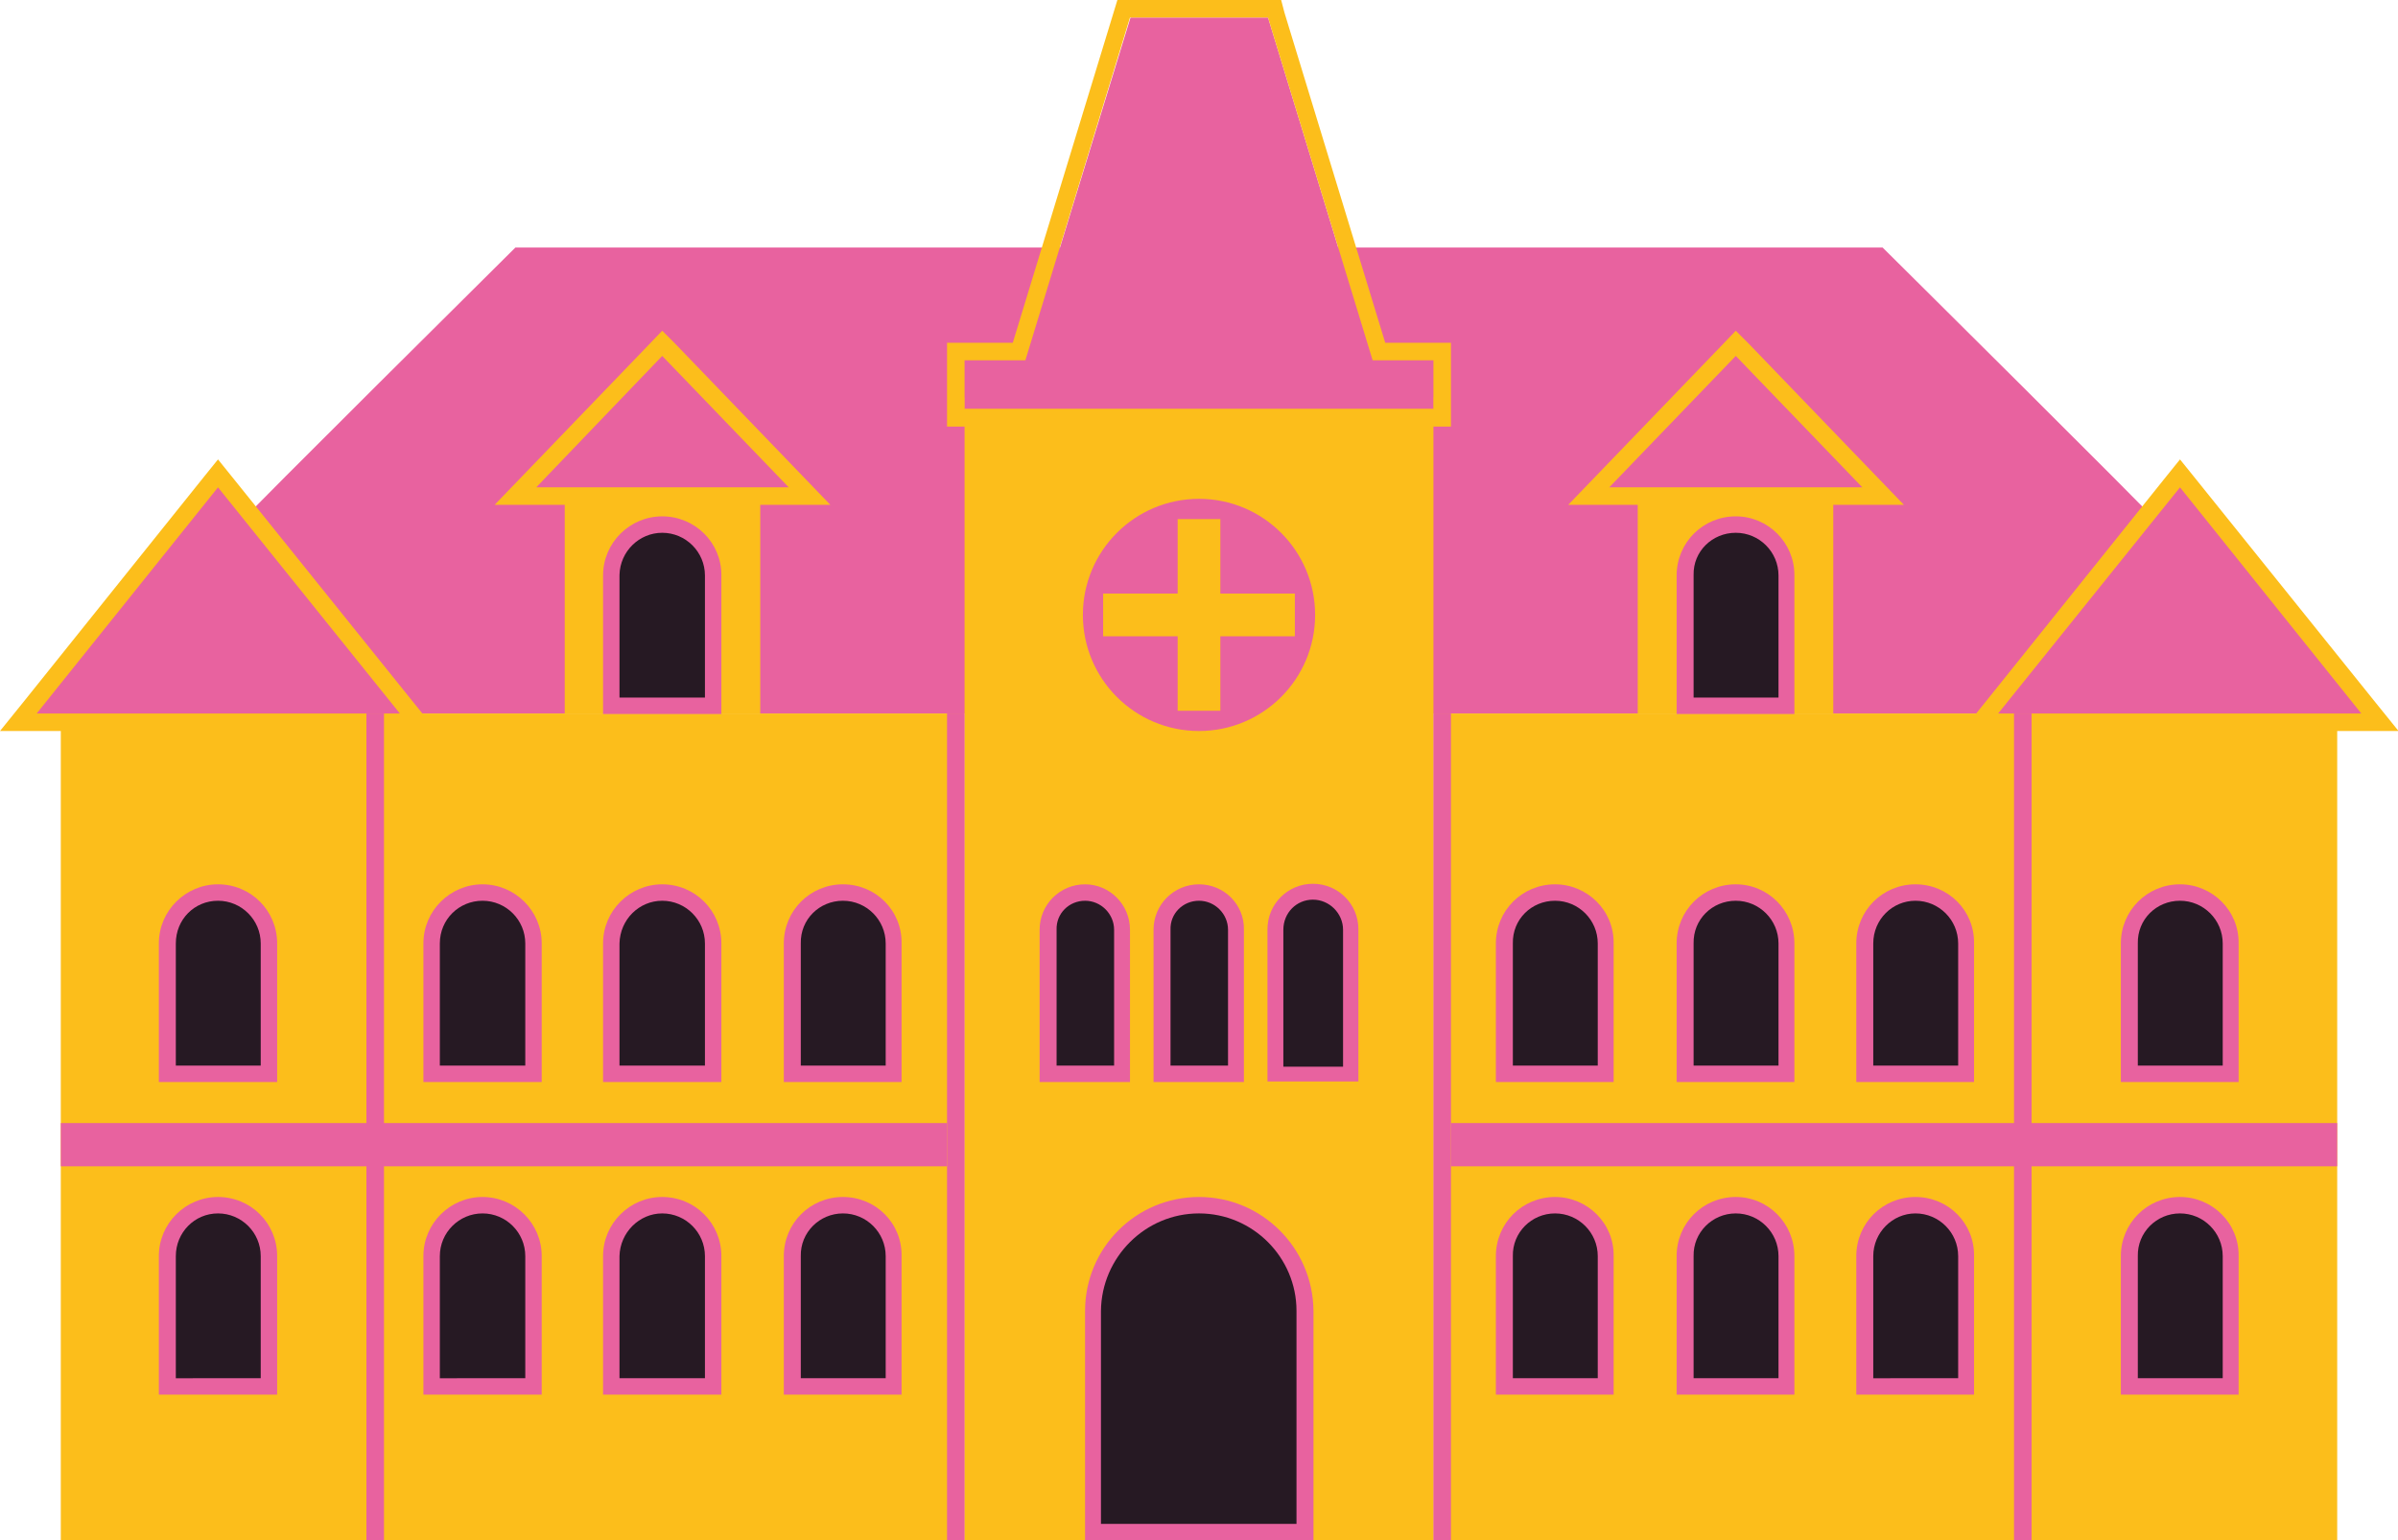 <?xml version="1.0" encoding="utf-8"?>
<!-- Generator: Adobe Illustrator 26.5.0, SVG Export Plug-In . SVG Version: 6.00 Build 0)  -->
<svg version="1.1" id="Hopital_psychiatrique" xmlns="http://www.w3.org/2000/svg" xmlns:xlink="http://www.w3.org/1999/xlink"
	 x="0px" y="0px" viewBox="0 0 437.8 281.3" style="enable-background:new 0 0 437.8 281.3;" xml:space="preserve">
<style type="text/css">
	.st0{fill-rule:evenodd;clip-rule:evenodd;fill:#E8629F;}
	.st1{fill:#FCBE1B;}
	.st2{fill:#E8629F;}
	.st3{fill-rule:evenodd;clip-rule:evenodd;fill:#FCBE1B;}
	.st4{fill-rule:evenodd;clip-rule:evenodd;fill:#261923;}
	.st5{fill:none;stroke:#E8629F;stroke-width:3.21;stroke-miterlimit:10;}
</style>
<g>
	<path class="st0" d="M44.5,94.8c-0.2-0.2,49.6-49.6,49.6-49.6h99.4v85.1h-149V94.8z"/>
	<path class="st0" d="M393.3,94.8c0.2-0.2-49.6-49.6-49.6-49.6h-99.4v85.1h149V94.8z"/>
	<rect x="176.1" y="72.6" class="st1" width="85.6" height="208.7"/>
	<polygon class="st0" points="250.6,65.8 231.5,3.2 218.9,3.2 206.4,3.2 187.2,65.8 176.1,65.8 176.1,74.7 261.7,74.7 261.7,65.8 	
		"/>
	<path class="st1" d="M231.5,3.2l19.1,62.6h11.1v8.9h-85.6v-8.9h11.1l19.1-62.6H231.5 M233.9,0H204l-0.7,2.3l-18.4,60.3h-12v15.3h92
		V62.6h-12L234.5,2.3L233.9,0L233.9,0L233.9,0z"/>
	<circle class="st2" cx="218.9" cy="112.3" r="21.2"/>
	<polygon class="st3" points="236.4,108.4 222.8,108.4 222.8,94.8 215,94.8 215,108.4 201.4,108.4 201.4,116.2 215,116.2 215,129.8 
		222.8,129.8 222.8,116.2 236.4,116.2 	"/>
	<g>
		<path class="st4" d="M199.6,279.8v-40.4c0-10.7,8.7-19.3,19.3-19.3s19.3,8.7,19.3,19.3v40.4H199.6L199.6,279.8z"/>
		<path class="st2" d="M218.9,221.6c9.8,0,17.8,8,17.8,17.8v38.9h-35.7v-38.9C201.1,229.6,209.1,221.6,218.9,221.6 M218.9,218.6
			L218.9,218.6c-11.5,0-20.8,9.3-20.8,20.8v41.9h41.7v-41.9C239.7,227.9,230.4,218.6,218.9,218.6L218.9,218.6L218.9,218.6z"/>
	</g>
	<g>
		<path class="st4" d="M191.3,196v-26.3c0-3.7,3-6.8,6.8-6.8s6.8,3,6.8,6.8V196H191.3L191.3,196z"/>
		<path class="st2" d="M198.1,164.5c2.9,0,5.3,2.4,5.3,5.3v24.8h-10.5v-24.8C192.8,166.8,195.2,164.5,198.1,164.5 M198.1,161.5
			L198.1,161.5c-4.6,0-8.3,3.7-8.3,8.3v27.8h16.5v-27.8C206.3,165.2,202.6,161.5,198.1,161.5L198.1,161.5L198.1,161.5z"/>
	</g>
	<g>
		<path class="st4" d="M212.1,196v-26.3c0-3.7,3-6.8,6.8-6.8s6.8,3,6.8,6.8V196H212.1L212.1,196z"/>
		<path class="st2" d="M218.9,164.5c2.9,0,5.3,2.4,5.3,5.3v24.8h-10.5v-24.8C213.6,166.8,216,164.5,218.9,164.5 M218.9,161.5
			c-4.6,0-8.3,3.7-8.3,8.3v27.8h16.5v-27.8C227.2,165.2,223.5,161.5,218.9,161.5L218.9,161.5L218.9,161.5z"/>
	</g>
	<g>
		<path class="st4" d="M232.9,196.1v-26.4c0-3.8,3.1-6.9,6.9-6.9s6.9,3.1,6.9,6.9v26.4H232.9L232.9,196.1z"/>
		<path class="st2" d="M239.7,164.3c3,0,5.5,2.5,5.5,5.5v25h-10.9v-25C234.3,166.7,236.7,164.3,239.7,164.3 M239.7,161.4
			L239.7,161.4c-4.6,0-8.3,3.7-8.3,8.3v27.8H248v-27.8C248,165.1,244.3,161.4,239.7,161.4L239.7,161.4L239.7,161.4z"/>
	</g>
	<rect x="11.1" y="130.3" class="st1" width="57.4" height="151"/>
	<rect x="68.5" y="130.3" class="st1" width="107.6" height="151"/>
	<g>
		<g>
			<path class="st4" d="M144.6,196v-23.8c0-5.1,4.2-9.3,9.3-9.3s9.3,4.2,9.3,9.3V196H144.6L144.6,196z"/>
			<path class="st2" d="M153.9,164.5c4.3,0,7.8,3.5,7.8,7.8v22.3h-15.5v-22.3C146.1,167.9,149.6,164.5,153.9,164.5 M153.9,161.5
				L153.9,161.5c-6,0-10.8,4.8-10.8,10.8v25.3h21.5v-25.3C164.7,166.3,159.9,161.5,153.9,161.5L153.9,161.5L153.9,161.5z"/>
		</g>
		<g>
			<path class="st4" d="M111.7,196v-23.8c0-5.1,4.2-9.3,9.3-9.3s9.3,4.2,9.3,9.3V196H111.7L111.7,196z"/>
			<path class="st2" d="M120.9,164.5c4.3,0,7.8,3.5,7.8,7.8v22.3h-15.6v-22.3C113.2,167.9,116.7,164.5,120.9,164.5 M120.9,161.5
				L120.9,161.5c-5.9,0-10.8,4.8-10.8,10.8v25.3h21.6v-25.3C131.7,166.3,126.9,161.5,120.9,161.5L120.9,161.5L120.9,161.5z"/>
		</g>
		<g>
			<path class="st4" d="M78.8,196v-23.8c0-5.1,4.2-9.3,9.3-9.3s9.3,4.2,9.3,9.3V196H78.8L78.8,196z"/>
			<path class="st2" d="M88.1,164.5c4.3,0,7.8,3.5,7.8,7.8v22.3H80.3v-22.3C80.3,167.9,83.8,164.5,88.1,164.5 M88.1,161.5
				L88.1,161.5c-5.9,0-10.8,4.8-10.8,10.8v25.3h21.6v-25.3C98.9,166.3,94,161.5,88.1,161.5L88.1,161.5L88.1,161.5z"/>
		</g>
		<g>
			<path class="st4" d="M144.6,253.1v-23.8c0-5.1,4.2-9.3,9.3-9.3s9.3,4.2,9.3,9.3v23.8H144.6L144.6,253.1z"/>
			<path class="st2" d="M153.9,221.6c4.3,0,7.8,3.5,7.8,7.8v22.3h-15.5v-22.3C146.1,225.1,149.6,221.6,153.9,221.6 M153.9,218.6
				L153.9,218.6c-6,0-10.8,4.8-10.8,10.8v25.3h21.5v-25.3C164.7,223.4,159.9,218.6,153.9,218.6L153.9,218.6L153.9,218.6z"/>
		</g>
		<g>
			<path class="st4" d="M111.7,253.1v-23.8c0-5.1,4.2-9.3,9.3-9.3s9.3,4.2,9.3,9.3v23.8H111.7L111.7,253.1z"/>
			<path class="st2" d="M120.9,221.6c4.3,0,7.8,3.5,7.8,7.8v22.3h-15.6v-22.3C113.2,225.1,116.7,221.6,120.9,221.6 M120.9,218.6
				L120.9,218.6c-5.9,0-10.8,4.8-10.8,10.8v25.3h21.6v-25.3C131.7,223.4,126.9,218.6,120.9,218.6L120.9,218.6L120.9,218.6z"/>
		</g>
		<g>
			<path class="st4" d="M78.8,253.1v-23.8c0-5.1,4.2-9.3,9.3-9.3s9.3,4.2,9.3,9.3v23.8H78.8L78.8,253.1z"/>
			<path class="st2" d="M88.1,221.6c4.3,0,7.8,3.5,7.8,7.8v22.3H80.3v-22.3C80.3,225.1,83.8,221.6,88.1,221.6 M88.1,218.6
				L88.1,218.6c-5.9,0-10.8,4.8-10.8,10.8v25.3h21.6v-25.3C98.9,223.4,94,218.6,88.1,218.6L88.1,218.6L88.1,218.6z"/>
		</g>
	</g>
	<g>
		<g>
			<path class="st4" d="M30.6,196v-23.8c0-5.1,4.2-9.3,9.3-9.3s9.3,4.2,9.3,9.3V196H30.6L30.6,196z"/>
			<path class="st2" d="M39.8,164.5c4.3,0,7.8,3.5,7.8,7.8v22.3H32.1v-22.3C32.1,167.9,35.5,164.5,39.8,164.5 M39.8,161.5
				L39.8,161.5c-5.9,0-10.8,4.8-10.8,10.8v25.3h21.6v-25.3C50.6,166.3,45.8,161.5,39.8,161.5L39.8,161.5L39.8,161.5z"/>
		</g>
		<g>
			<path class="st4" d="M30.6,253.1v-23.8c0-5.1,4.2-9.3,9.3-9.3s9.3,4.2,9.3,9.3v23.8H30.6L30.6,253.1z"/>
			<path class="st2" d="M39.8,221.6c4.3,0,7.8,3.5,7.8,7.8v22.3H32.1v-22.3C32.1,225.1,35.5,221.6,39.8,221.6 M39.8,218.6
				L39.8,218.6c-5.9,0-10.8,4.8-10.8,10.8v25.3h21.6v-25.3C50.6,223.4,45.8,218.6,39.8,218.6L39.8,218.6L39.8,218.6z"/>
		</g>
	</g>
	<g>
		<polygon class="st0" points="3.4,131.9 39.8,86.5 76.3,131.9 		"/>
		<path class="st1" d="M39.8,89L73,130.3H6.7L39.8,89 M39.8,83.9L37.3,87L4.2,128.3L0,133.5h79.7l-4.2-5.2L42.3,87L39.8,83.9
			L39.8,83.9L39.8,83.9z"/>
	</g>
	<rect x="369.3" y="130.3" class="st1" width="57.4" height="151"/>
	<rect x="261.7" y="130.3" class="st1" width="107.6" height="151"/>
	<g>
		<g>
			<path class="st4" d="M274.6,196v-23.8c0-5.1,4.2-9.3,9.3-9.3s9.3,4.2,9.3,9.3V196H274.6L274.6,196z"/>
			<path class="st2" d="M283.9,164.5c4.3,0,7.8,3.5,7.8,7.8v22.3h-15.5v-22.3C276.1,167.9,279.6,164.5,283.9,164.5 M283.9,161.5
				L283.9,161.5c-6,0-10.8,4.8-10.8,10.8v25.3h21.5v-25.3C294.7,166.3,289.8,161.5,283.9,161.5L283.9,161.5L283.9,161.5z"/>
		</g>
		<g>
			<path class="st4" d="M307.6,196v-23.8c0-5.1,4.2-9.3,9.3-9.3s9.3,4.2,9.3,9.3V196H307.6z"/>
			<path class="st2" d="M316.9,164.5c4.3,0,7.8,3.5,7.8,7.8v22.3h-15.5v-22.3C309.1,167.9,312.6,164.5,316.9,164.5 M316.9,161.5
				L316.9,161.5c-6,0-10.8,4.8-10.8,10.8v25.3h21.5v-25.3C327.6,166.3,322.8,161.5,316.9,161.5L316.9,161.5L316.9,161.5z"/>
		</g>
		<g>
			<path class="st4" d="M340.5,196v-23.8c0-5.1,4.2-9.3,9.3-9.3s9.3,4.2,9.3,9.3V196H340.5z"/>
			<path class="st2" d="M349.7,164.5c4.3,0,7.8,3.5,7.8,7.8v22.3H342v-22.3C342,167.9,345.5,164.5,349.7,164.5 M349.7,161.5
				c-6,0-10.8,4.8-10.8,10.8v25.3h21.5v-25.3C360.5,166.3,355.7,161.5,349.7,161.5L349.7,161.5L349.7,161.5z"/>
		</g>
		<g>
			<path class="st4" d="M274.6,253.1v-23.8c0-5.1,4.2-9.3,9.3-9.3s9.3,4.2,9.3,9.3v23.8H274.6L274.6,253.1z"/>
			<path class="st2" d="M283.9,221.6c4.3,0,7.8,3.5,7.8,7.8v22.3h-15.5v-22.3C276.1,225.1,279.6,221.6,283.9,221.6 M283.9,218.6
				L283.9,218.6c-6,0-10.8,4.8-10.8,10.8v25.3h21.5v-25.3C294.7,223.4,289.8,218.6,283.9,218.6L283.9,218.6L283.9,218.6z"/>
		</g>
		<g>
			<path class="st4" d="M307.6,253.1v-23.8c0-5.1,4.2-9.3,9.3-9.3s9.3,4.2,9.3,9.3v23.8H307.6z"/>
			<path class="st2" d="M316.9,221.6c4.3,0,7.8,3.5,7.8,7.8v22.3h-15.5v-22.3C309.1,225.1,312.6,221.6,316.9,221.6 M316.9,218.6
				L316.9,218.6c-6,0-10.8,4.8-10.8,10.8v25.3h21.5v-25.3C327.6,223.4,322.8,218.6,316.9,218.6L316.9,218.6L316.9,218.6z"/>
		</g>
		<g>
			<path class="st4" d="M340.5,253.1v-23.8c0-5.1,4.2-9.3,9.3-9.3s9.3,4.2,9.3,9.3v23.8H340.5z"/>
			<path class="st2" d="M349.7,221.6c4.3,0,7.8,3.5,7.8,7.8v22.3H342v-22.3C342,225.1,345.5,221.6,349.7,221.6 M349.7,218.6
				c-6,0-10.8,4.8-10.8,10.8v25.3h21.5v-25.3C360.5,223.4,355.7,218.6,349.7,218.6L349.7,218.6L349.7,218.6z"/>
		</g>
	</g>
	<g>
		<g>
			<path class="st4" d="M388.7,196v-23.8c0-5.1,4.2-9.3,9.3-9.3s9.3,4.2,9.3,9.3V196H388.7L388.7,196z"/>
			<path class="st2" d="M398,164.5c4.3,0,7.8,3.5,7.8,7.8v22.3h-15.5v-22.3C390.2,167.9,393.7,164.5,398,164.5 M398,161.5
				c-6,0-10.8,4.8-10.8,10.8v25.3h21.5v-25.3C408.8,166.3,403.9,161.5,398,161.5L398,161.5L398,161.5z"/>
		</g>
		<g>
			<path class="st4" d="M388.7,253.1v-23.8c0-5.1,4.2-9.3,9.3-9.3s9.3,4.2,9.3,9.3v23.8H388.7L388.7,253.1z"/>
			<path class="st2" d="M398,221.6c4.3,0,7.8,3.5,7.8,7.8v22.3h-15.5v-22.3C390.2,225.1,393.7,221.6,398,221.6 M398,218.6
				c-6,0-10.8,4.8-10.8,10.8v25.3h21.5v-25.3C408.8,223.4,403.9,218.6,398,218.6L398,218.6L398,218.6z"/>
		</g>
	</g>
	<g>
		<polygon class="st0" points="361.5,131.9 398,86.5 434.5,131.9 		"/>
		<path class="st1" d="M398,89l33.1,41.3h-66.3L398,89 M398,83.9l-2.5,3.1l-33.1,41.3l-4.2,5.2h79.7l-4.2-5.2L400.5,87L398,83.9
			L398,83.9L398,83.9z"/>
	</g>
	<line class="st5" x1="68.5" y1="281.3" x2="68.5" y2="130.3"/>
	<rect x="172.9" y="130.3" class="st2" width="3.2" height="151"/>
	<rect x="261.7" y="130.3" class="st2" width="3.2" height="151"/>
	<line class="st5" x1="369.3" y1="281.3" x2="369.3" y2="130.3"/>
	<rect x="11.1" y="205.1" class="st2" width="161.8" height="7.9"/>
	<rect x="264.9" y="205.1" class="st2" width="161.8" height="7.9"/>
	<g>
		<rect x="103.1" y="91.4" class="st1" width="35.7" height="38.9"/>
		<g>
			<polygon class="st0" points="94.1,90.6 120.9,62.7 147.8,90.6 			"/>
			<path class="st1" d="M120.9,65L144,89H97.9L120.9,65 M120.9,60.4l-2.3,2.4l-23.1,24l-5.2,5.4h61.3l-5.2-5.4l-23.1-24L120.9,60.4
				L120.9,60.4L120.9,60.4z"/>
		</g>
		<g>
			<path class="st4" d="M111.7,128.8V105c0-5.1,4.2-9.3,9.3-9.3s9.3,4.2,9.3,9.3v23.8H111.7L111.7,128.8z"/>
			<path class="st2" d="M120.9,97.3c4.3,0,7.8,3.5,7.8,7.8v22.3h-15.6V105C113.2,100.7,116.7,97.3,120.9,97.3 M120.9,94.3
				L120.9,94.3c-5.9,0-10.8,4.8-10.8,10.8v25.3h21.6V105C131.7,99.1,126.9,94.3,120.9,94.3L120.9,94.3L120.9,94.3z"/>
		</g>
	</g>
	<g>
		<rect x="299" y="91.4" class="st1" width="35.7" height="38.9"/>
		<g>
			<polygon class="st0" points="290,90.6 316.9,62.7 343.7,90.6 			"/>
			<path class="st1" d="M316.9,65L340,89h-46.2L316.9,65 M316.9,60.4l-2.3,2.4l-23.1,24l-5.2,5.4h61.3l-5.2-5.4l-23.1-24L316.9,60.4
				L316.9,60.4z"/>
		</g>
		<g>
			<path class="st4" d="M307.6,128.8V105c0-5.1,4.2-9.3,9.3-9.3s9.3,4.2,9.3,9.3v23.8H307.6L307.6,128.8z"/>
			<path class="st2" d="M316.9,97.3c4.3,0,7.8,3.5,7.8,7.8v22.3h-15.5V105C309.1,100.7,312.6,97.3,316.9,97.3 M316.9,94.3
				L316.9,94.3c-6,0-10.8,4.8-10.8,10.8v25.3h21.5V105C327.6,99.1,322.8,94.3,316.9,94.3L316.9,94.3L316.9,94.3z"/>
		</g>
	</g>
</g>
</svg>
